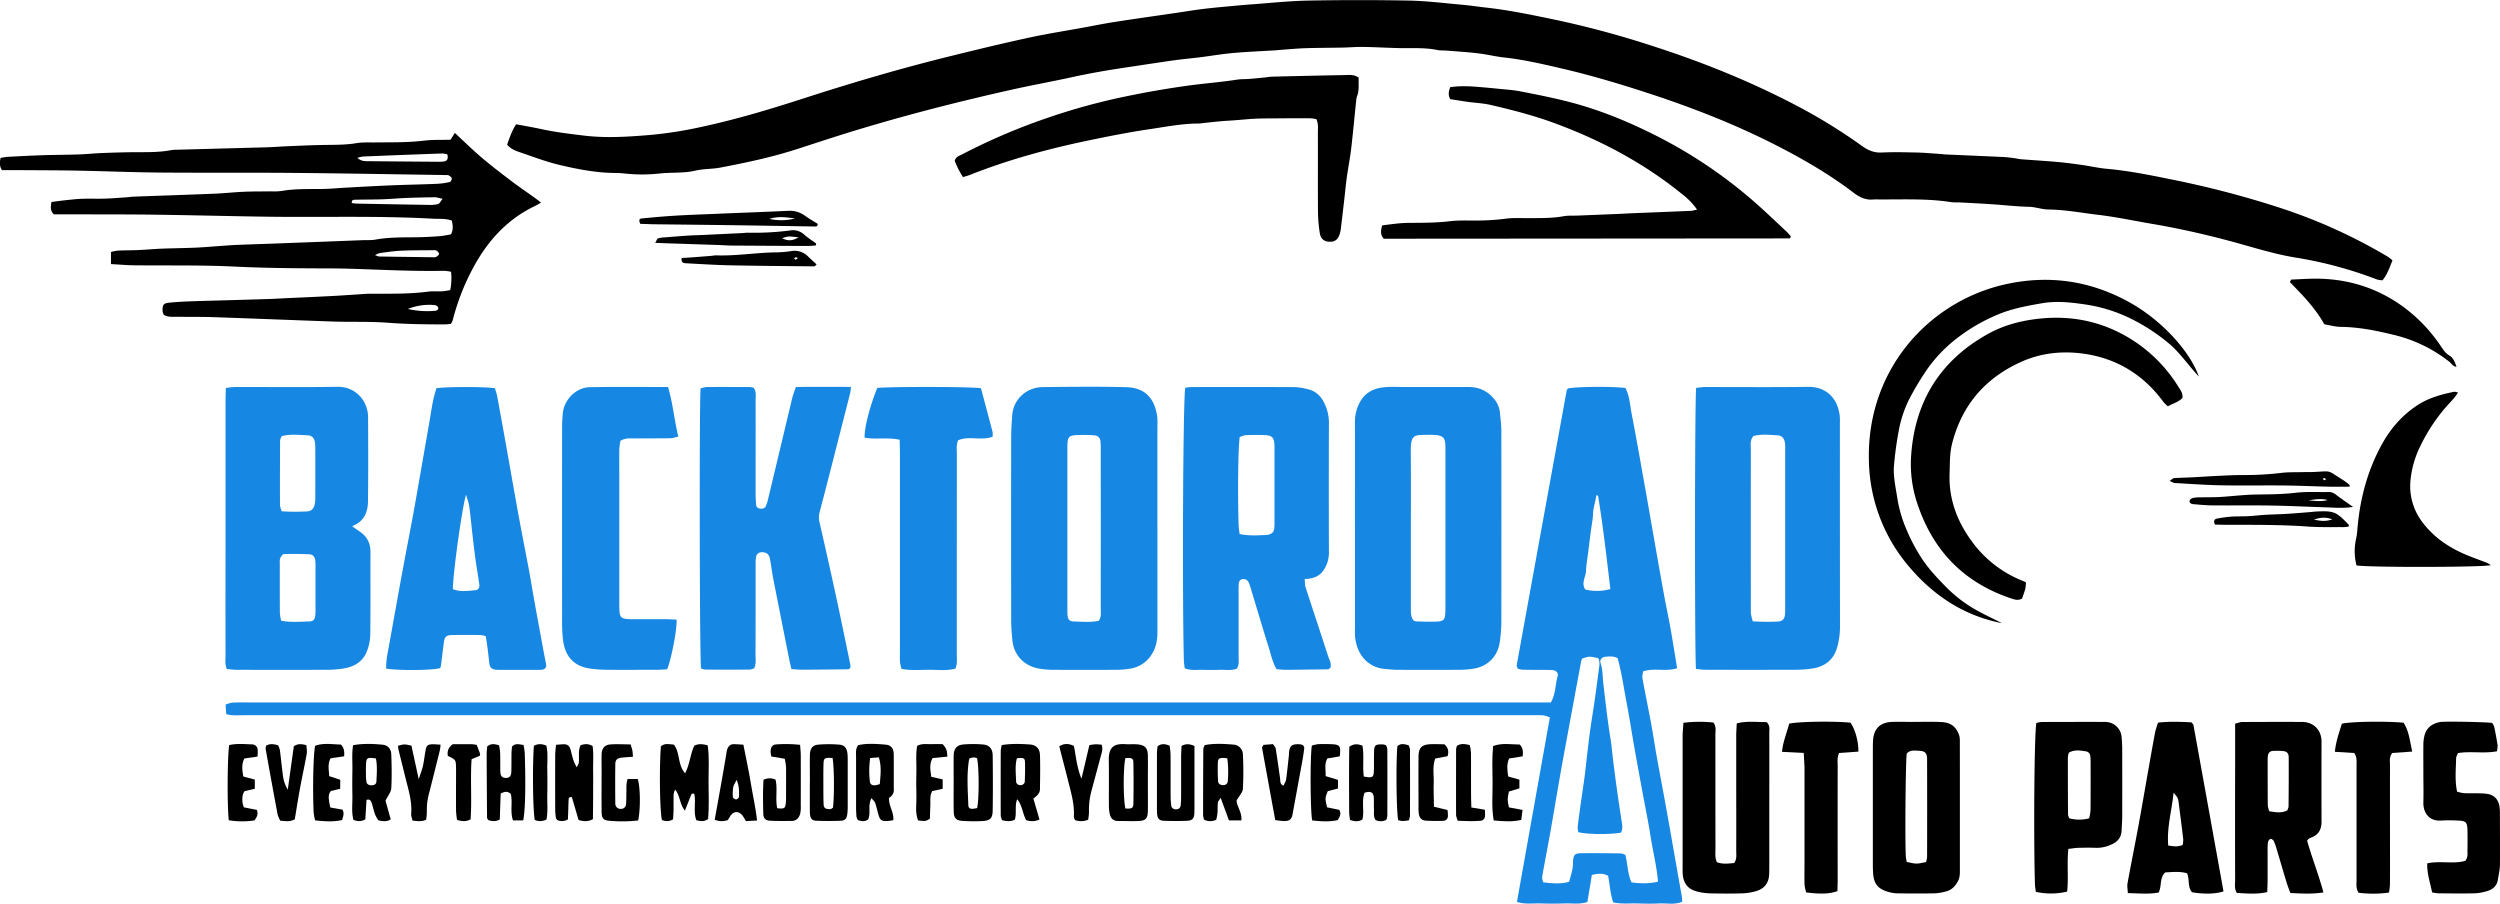 <svg xmlns="http://www.w3.org/2000/svg" viewBox="0 0 1783.61 644.76"><defs><style>.cls-1{fill:#1687e2;}</style></defs><title>logo</title><g id="Layer_2" data-name="Layer 2"><g id="Layer_1-2" data-name="Layer 1"><path d="M1706.9,185.79c-2.16,5.3-3.72,10.06-7.14,14.21a19.25,19.25,0,0,1-4.06-.65,289,289,0,0,0-57.91-15.58c-16.56-2.72-32.39-8-48.51-12.25-17.73-4.68-35.58-8.7-53.66-11.76-12.86-2.17-25.64-4.94-38.57-6.47-11.85-1.41-23.63-3.68-35.65-3.82-4.68-.05-9.18-1.83-14-1.93-8.63-.17-17.24-1.22-25.86-1.79-8.06-.54-16.14-.94-24.21-1.37a49,49,0,0,1-5-.11c-18-2.89-36.2-1.77-54.32-2a5.89,5.89,0,0,0-.84,0c-5.58.69-10.08-1.22-14.58-4.65-16.89-12.89-35.18-23.57-54.06-33.28-29.53-15.19-60.32-27.27-91.87-37.61-20.64-6.77-41.45-13-62.59-17.89-13.5-3.14-27-6.32-40.9-7.82-6.33-.69-12.56-2.29-18.9-3-7.73-.91-15.52-1.37-23.29-2a39.49,39.49,0,0,1-5-.23c-9.11-2-18.34-1.26-27.53-1.47-8.64-.19-17.27-.71-25.91-.84-5-.08-10,.38-15,.48-8.65.17-17.31.13-26,.42-6.12.2-12.22.79-18.33,1.22-1.11.08-2.22.25-3.34.31-10,.62-20,1-30,1.89-7.74.68-15.42,2-23.13,3-5.79.72-11.61,1.24-17.4,2-6.88.92-13.74,2-20.61,3-4.39.65-8.77,1.37-13.17,2-13.75,2-27.42,4.33-41,7.31-14.39,3.17-28.92,5.74-43.31,9-38.51,8.6-76.7,18.44-114.43,30-13,4-26,8.34-39,12.51-17.75,5.69-36,9.54-54.24,13-5.71,1.06-11.71.76-17.33,2.1-8.55,2-17.22,1.13-25.78,2.07a113.45,113.45,0,0,1-24.23.06c-2.22-.23-4.45-.43-6.68-.44-13.72,0-27.12-2.6-40.35-5.73-9.43-2.24-18.57-5.73-27.77-8.87-3.38-1.15-6.87-2.35-9.65-5.59,1.72-4.77,3.29-9.74,6.45-14.56,6.08,1.15,12.09,2.18,18.05,3.46,10.06,2.18,20.24,3.4,30.47,4.63,15.66,1.89,31.23.84,46.76-.43a290.22,290.22,0,0,0,37.88-6c25.32-5.48,50-13,74.66-21,33.12-10.66,66.5-20.47,100.27-28.84,18.86-4.68,37.76-9.25,56.74-13.4,13.27-2.89,26.71-5,40.08-7.43,7.38-1.35,14.73-2.86,22.14-4,14.28-2.22,28.59-4.22,42.89-6.32,6.87-1,13.73-2.16,20.63-3,7.74-.93,15.51-1.58,23.27-2.32q5.42-.51,10.84-.9c13.62-1,27.24-2.46,40.87-2.71q35.58-.67,71.16,0c12.79.26,25.56,1.84,38.33,3,5.82.51,11.61,1.41,17.42,2.06,16.6,1.85,32.88,5.31,49.22,8.71a676.38,676.38,0,0,1,70.74,19.19c36.11,11.69,71.13,26,104.66,43.89a390.38,390.38,0,0,1,43.27,27c4.21,3,8.45,4.84,13.86,4.57,8.35-.4,16.74-.18,25.11,0,5.57.13,11.13.68,16.69,1,1.11.08,2.21.3,3.32.35,13.93.62,27.85,1.2,41.77,1.85,2.5.12,5,.46,7.47.77,1.66.21,3.29.68,5,.81,8.87.69,17.75,1.21,26.61,2,5.82.52,11.61,1.33,17.38,2.15s11.51,2.17,17.31,2.68c15.54,1.38,30.83,4.47,46,7.57a686.81,686.81,0,0,1,78.26,20.5,382,382,0,0,1,76.6,34.89A26.46,26.46,0,0,1,1706.9,185.79Z"/><path class="cls-1" d="M1106.45,501.16c3.62-6.38,3.08-12.78,4.83-18.6.73-2.41-1.07-4.31-3.65-4.48-2.78-.19-5.57-.13-8.36-.16-4.47-.05-8.93,0-13.39-.15a13.15,13.15,0,0,1-3-.71,7.26,7.26,0,0,1-.49-1.05,4.13,4.13,0,0,1-.28-1.62q17.79-98,35.66-195.89c.09-.49.61-.91.93-1.36,6.07-1.31,31.24-1.55,40.88-.35,3.1,5.63,3.28,12.16,4.49,18.35,3.57,18.3,6.72,36.68,10,55,2.63,14.76,5.17,29.54,7.78,44.3,1.83,10.38,3.65,20.76,5.56,31.13,1.41,7.64,3.06,15.23,4.42,22.87,1.65,9.27,3.1,18.57,4.71,28.28-8.08,2.69-16.37-.43-24.3,2.28-.18,1.73-.73,3.41-.45,4.93,2,10.92,4.25,21.8,6.27,32.71,1.37,7.38,2.43,14.81,3.75,22.19,2.06,11.47,4.24,22.91,6.33,34.37,1.25,6.82,2.44,13.66,3.65,20.49q4.05,23,8.09,46c.19,1.08.18,2.19.29,3.59-5.41,2.44-11,1-16.44,1.27s-10.61.14-15.91,0c-5.54-.11-11.13.52-16.88-.75-2.14-6.11-2.39-12.54-3.63-18.9-3.71-2.17-7.42-1.58-11.62-.69-1,6.38-2.08,12.61-3.19,19.34-5.47,1.8-11,.81-16.5,1s-11.17.17-16.75,0-11.11.79-17-1.08l23.49-131.62a22.34,22.34,0,0,0-4.66-1.47c-2.77-.24-5.57-.12-8.36-.12q-459.24,0-918.46,0c-4.12,0-8.32.51-12.85-.75-.16-2.3-.3-4.42-.46-6.87,1.84-.53,3.36-1.27,4.92-1.35,3.9-.21,7.81-.14,11.72-.14h928.84ZM1126,593.68a19,19,0,0,1-.38-4c.68-5.8,1.48-11.58,2.29-17.36.88-6.32,1.89-12.63,2.71-19s1.45-12.7,2.2-19c.56-4.69,1.12-9.38,1.79-14.06.94-6.58,2-13.14,3-19.72,1.05-7.43,2-14.88,3-22.31.42-3,1.09-6-.4-8.7-6.44-1.37-6.44-1.37-11.55.4a22.7,22.7,0,0,0-.67,2.28q-3.45,18.46-6.85,36.94c-2.47,13.4-5,26.78-7.38,40.19-2.57,14.49-5,29-7.52,43.5-1.94,10.92-4.09,21.8-6,32.73-.21,1.19.45,2.54.73,3.93,6.47.76,12.49,1.31,18.5-.38.86-3.19,1.78-6.11,2.39-9.09a49.08,49.08,0,0,0,.43-5.83c.37-4.28,1.28-5.41,5.67-5.47,9.48-.13,19,0,28.45.12a11.42,11.42,0,0,1,3.18,1.06c1.76,6.53,1.48,13.37,4.43,19.66,6.19.73,12.16,1.09,18.88-.58-.93-11.06-3.65-21.51-5.28-32.11s-3.88-21.28-5.83-31.91-3.94-21.29-5.82-32-3.52-21.37-5.55-32-3.49-21.32-6.34-31.41c-3.11-1.62-5.92-1.24-8.67-1-2.59.19-4.3,2.13-3.48,4.57,1.55,4.59,1.36,9.31,1.9,14,1.54,13.25,3,26.51,5.15,39.67.85,5.24,1.23,10.48,1.89,15.71q1.44,11.58,3.06,23.14c1,6.87,2,13.72,3.07,20.58.41,2.73.94,5.47-.68,7.85C1147.61,595.5,1132.09,595.3,1126,593.68Zm22.89-173.43c-2.69-22.73-5.15-44.69-8.76-66.5,0-.11-.38-.17-1.23-.52-.51,4.48-2.16,8.5-2.33,13s-1.16,9.29-1.76,13.95c-.57,4.4-1.09,8.81-1.64,13.21-.57,4.68-1.46,9.35-1.64,14-.17,4.29-3.58,8.43-.55,13.18A35,35,0,0,0,1148.89,420.25Z"/><path d="M79.17,188.41v-8.64a35,35,0,0,1,5.07-1c4.74-.21,9.48-.15,14.22-.36,5.57-.24,11.12-.74,16.69-1,8.08-.31,16.17-.38,24.25-.72,5.56-.23,11.12-.75,16.67-1.13,4.17-.28,8.34-.65,12.51-.82,10-.41,20.08-.71,30.11-1.09q29.69-1.11,59.37-2.28c3.34-.13,6.76.12,10-.47,9.69-1.74,19.45-1.5,29.21-1.63,5.57-.08,11.15-.39,16.71-.8a77.87,77.87,0,0,0,7.83-1.31c1.71-3.51,1.26-6.45.54-9.75-4.37-1.66-8.86-1.13-13.22-1.37-39.59-2.21-79.23-.88-118.84-1.44-27.06-.38-54.11-1.1-81.18-1.45-20.64-.26-41.3-.17-61.95-.24H38.43c-2.85-2.73-2.23-5.48-1.71-8.82,3.67-.45,7.45-1,11.24-1.38,3.6-.38,7.21-.8,10.83-.9,5.3-.16,10.6.06,15.9-.1,5-.15,10-.57,15-.9,2-.13,3.89-.45,5.84-.52,19.23-.71,38.46-1.33,57.69-2.12,7-.28,13.9-1.06,20.86-1.36,6.41-.28,12.84-.19,19.25-.29a45.87,45.87,0,0,0,7.52-.25c10-1.79,20-1.27,30.06-1.47,5-.1,10-.59,15-.87q9.6-.56,19.21-1.05c6.12-.3,12.25-.6,18.39-.82,9.48-.33,19-.52,28.44-.93a51,51,0,0,0,9-1.29c.66-.15,1.48-1.81,1.35-2.63s-1.32-1.51-2.17-2.09a3.29,3.29,0,0,0-1.63-.22c-1.12,0-2.23,0-3.35-.06-35.43-.51-70.86-1.18-106.3-1.48-31.53-.27-63.07,0-94.6-.25-19.8-.17-39.6-1-59.39-1.38-14.79-.27-29.58-.25-44.37-.36-3,0-6.07,0-9.12,0-1.9-3-1.6-5.68-.95-8.74,1.6-.25,3.2-.63,4.81-.72,8.36-.44,16.71-.9,25.07-1.17,8.65-.28,17.3-.27,25.94-.56,5.57-.19,11.12-.79,16.69-1q10.44-.43,20.9-.58c9.49-.11,19,.31,28.38-1.5a20.61,20.61,0,0,1,3.34-.26q32.63-.88,65.24-1.76c4.46-.13,8.91-.53,13.37-.71,8.36-.35,16.72-.75,25.09-.92s16.71.08,25-1.31c4.36-.73,8.9-.47,13.36-.52,11.71-.12,23.42.13,35.1-1.29,6.06-.74,12.24-.45,18.71-.63l3.07-4.85c6.48,6,12.61,12,19.13,17.56,6.79,5.78,13.89,11.18,21,16.6,6.78,5.2,14,9.78,21.41,15.54-2,1.12-3.14,1.83-4.34,2.41-20.22,9.66-34.27,25.45-44.56,44.93A162.77,162.77,0,0,0,323,228.46a15,15,0,0,1-1.31,2.63c-1.44.12-3.05.35-4.65.35-13.39,0-26.75-.15-40.13-1.17-13.06-1-26.22-.43-39.33-.87-28.44-1-56.87-2.15-85.3-3.13-8.65-.29-17.3-.14-25.95-.27-3-.05-6.16.48-9.46-1.34A9.26,9.26,0,0,1,116,222c-.16-4.6.61-5.65,4.84-6.07,4.72-.47,9.46-.75,14.2-.92,9.47-.35,19-.56,28.44-.84q14.64-.42,29.28-.88c3.06-.09,6.12-.31,9.19-.46,11.42-.53,22.84-1,34.26-1.61,6.4-.32,12.8-.78,19.19-1.18,2.51-.16,5-.44,7.51-.46,14.22-.11,28.46.35,42.63-1.53,3.3-.44,6.7-.05,10-.22a53.06,53.06,0,0,0,5.67-.87,42.21,42.21,0,0,0,.59-13.08,35.2,35.2,0,0,0-5.07-.68c-23.17.47-46.3-.9-69.45-1.54-6.41-.18-12.84-.15-19.25-.18-20.37-.08-40.71-.3-61.07-1.3-24-1.17-48-.62-72-.91C90.06,189.19,85.08,188.73,79.17,188.41ZM315.8,141.83c-2.95-.6-4.27-1.11-5.58-1.09-6.67.08-13.34.21-20,.48-6.11.25-12.21.81-18.32,1s-12.23.13-18.35.27c-1.22,0-2.83,0-2.56,2.4,1.33.13,2.68.36,4,.38q25.46.5,50.9.91a24.23,24.23,0,0,0,6.6-.55C313.52,145.39,314.17,143.82,315.8,141.83Zm3.37-31.67a17.63,17.63,0,0,0-3.55-.66q-28.38,1-56.74,2.18a24.67,24.67,0,0,0-3.92.94c2.88,2.63,5.67,2.35,8.31,2.38q24.24.24,48.47.4a32,32,0,0,0,5-.21C319.15,114.82,319.88,113.21,319.17,110.16ZM267.55,182a15.19,15.19,0,0,0,2.88,1q19.56.3,39.12.54a3,3,0,0,0,1.62-.23c.82-.6,2-1.37,2.07-2.14s-1-1.81-1.78-2.36a4.57,4.57,0,0,0-2.43-.31c-7.77.09-15.55,0-23.31.39-5,.23-9.93,1-14.89,1.69C270.1,180.71,269.42,181.21,267.55,182ZM291,220.44a63.05,63.05,0,0,0,19,1.34c1.37-.08,3-.57,2.66-2.31a3.21,3.21,0,0,0-2.36-1.79A40.47,40.47,0,0,0,291,220.44Z"/><path class="cls-1" d="M251.24,375.47c2.44,1.69,3.74,2.62,5.07,3.51,5.26,3.48,8,8.23,8,14.68-.07,19.8.1,39.61-.13,59.41a34.51,34.51,0,0,1-2.33,11.35c-2.78,7.53-9,11.18-16.52,12.49a76.79,76.79,0,0,1-12.5.95q-31.8.13-63.6,0c-2.44,0-4.89-.35-7.33-.54-1.58-3.34-1-6.44-1-9.43q-.08-36.82,0-73.65,0-53.55,0-107.12c0-3.29.15-6.59.24-10.28a55.86,55.86,0,0,1,6.11-.73c24.55-.05,49.1.22,73.65-.14,12.83-.19,21.63,10.09,21.7,21.56.12,20.08.19,40.17-.06,60.25-.08,6.56-2.09,12.64-8.4,16.24C253.39,374.44,252.65,374.77,251.24,375.47ZM201,311.14c-.44,1.14-1.16,2.15-1.17,3.18q-.15,23-.08,46c0,1.31.67,2.62,1.18,4.45a150,150,0,0,0,18.36.07c2.86-.14,4.55-2.12,5.18-4.73a24.36,24.36,0,0,0,.46-5.8q.06-16.73,0-33.45a39.75,39.75,0,0,0-.18-5c-.4-3.22-2.15-5.21-5.43-5.32C213.25,310.3,207.12,309.59,201,311.14Zm-.37,131.73c6.93,1.26,13.57.65,20.18.5,2.68-.06,3.82-1.46,4.13-4.28a38.47,38.47,0,0,0,.15-4.16q0-15.4,0-30.81c0-1.39,0-2.78-.14-4.16-.23-2.52-1.66-4.37-4.13-4.49-6.07-.3-12.16-.35-18.23-.17-.92,0-2,1.65-2.62,2.77a7.48,7.48,0,0,0-.36,3.27c0,11.94,0,23.87.05,35.81A35.77,35.77,0,0,0,200.61,442.87Z"/><path class="cls-1" d="M1210,477.25c-1-9.17-.92-193.34.12-200.49a61.74,61.74,0,0,1,6.25-.64c24.55,0,49.1.2,73.64-.12,11.92-.15,21,7.08,22.56,20.87a44.15,44.15,0,0,1,.08,5q0,72.8.08,145.61a53.87,53.87,0,0,1-1.92,14c-2.37,9-8.64,14.08-17.76,15.46a81.45,81.45,0,0,1-11.67.9q-32.22.12-64.44,0C1214.74,477.87,1212.57,477.5,1210,477.25ZM1250.9,311.1c-2.57,3.17-1.77,6.66-1.77,9.91q-.09,56.08,0,112.16a40,40,0,0,0,.09,5,45.4,45.4,0,0,0,1.29,5.1,163.9,163.9,0,0,0,17.7.18c3.44-.11,5-1.72,5.28-5.24.2-2.22.14-4.46.14-6.7q0-54.4,0-108.81c0-2,.07-3.91-.07-5.85-.28-3.73-2-6.11-5.43-6.29C1262.31,310.27,1256.45,309.53,1250.9,311.1Z"/><path class="cls-1" d="M930.83,413.09c.22,2.48.06,4.17.54,5.65,5.32,16.39,10.79,32.73,16.08,49.13.89,2.79,2.68,5.56,1.74,8.53-.75.53-1.19,1.09-1.64,1.1q-15,.25-30.08.38c-2.19,0-4.39-.29-6.7-.46-3-5-4-10.54-5.67-15.76-4.29-13.53-8.27-27.15-12.39-40.73a41.65,41.65,0,0,0-1.9-5.51,3.85,3.85,0,0,0-4.1-2.26c-2.09.19-2.81,1.63-2.92,3.42-.13,2.23-.12,4.46-.12,6.69,0,15.06,0,30.11,0,45.17,0,2.72.64,5.57-1.24,8.56-3.68,1.61-7.9.74-12,.88s-8.37.13-12.55,0-8.31.69-12.67-1.1c-.21-2-.56-3.86-.6-5.74-1.21-52.31-.56-185.79,1-194.42a40.11,40.11,0,0,1,4.59-.49c24.54,0,49.07-.07,73.61.05a43.3,43.3,0,0,1,9,1.43c5.9,1.3,9.86,5.13,12.22,10.46a31.07,31.07,0,0,1,3.08,12.86q-.17,46.85,0,93.68A22.17,22.17,0,0,1,945,405.7C942.18,410.77,937.48,412.92,930.83,413.09ZM884.39,381c7.16,1.46,13.52.93,19.87.62a4,4,0,0,0,.81-.2c2.63-.71,3.79-1.95,4.06-4.6a49.23,49.23,0,0,0,.16-5q0-25.46,0-50.93c0-1.39,0-2.78-.07-4.17-.31-4.34-1.74-6-6.16-6.25-4.71-.26-9.46-.18-14.18,0-1.55.06-3.06.88-4.4,1.3-1.13,7.36-1.52,38.19-.81,62.95C883.74,376.6,884.1,378.49,884.39,381Z"/><path class="cls-1" d="M966.67,375.58c0-24.82.05-49.64,0-74.46a29.18,29.18,0,0,1,3.24-13.62c4-7.85,10.86-10.79,19.08-11.35,3.89-.26,7.81-.06,11.71-.06,15.62,0,31.23,0,46.85,0,7.08,0,13,2.4,17.74,7.77a18,18,0,0,1,4.83,10.43c.39,4.43,1,8.88,1,13.32q.1,68.61,0,137.21a109.19,109.19,0,0,1-1,12.49c-1.22,10.48-8.2,17.95-18.59,19.72a66.42,66.42,0,0,1-10.82.84q-21.75.13-43.51,0c-3,0-6.11-.37-9.16-.6-9.92-.76-19.71-7.95-21.28-23a57.25,57.25,0,0,1-.06-5.86V375.58Zm41.85,67.13a5.42,5.42,0,0,0,1.58.6c3.34.13,6.68.24,10,.24,11,0,11.14-.1,11.14-11.21q0-54.75,0-109.49c0-10.81.33-12.83-12.74-12.61-9,.15-12.11-.8-12,11.74.21,21.17.06,42.34.06,63.52q0,23.82,0,47.64C1006.63,436.45,1006.26,439.86,1008.52,442.71Z"/><path class="cls-1" d="M825.76,376.31q0,37.23,0,74.44c0,6-.95,11.57-4.43,16.65a21.92,21.92,0,0,1-15,9.65,62.89,62.89,0,0,1-10,.82q-22.59.12-45.17,0a66.93,66.93,0,0,1-9.15-.75c-9.09-1.3-18.52-7.68-19.75-20.57-.45-4.71-.83-9.44-.84-14.17q-.11-65.24,0-130.47c0-5.29.38-10.58.76-15.85.77-10.57,9.51-19.77,21.94-19.9,19.79-.2,39.6-.45,59.38.07,14.45.37,20.65,9.21,22.16,21.47a55.24,55.24,0,0,1,.08,6.69q0,36,0,71.92Zm-41.91,66.62c2.16-3,1.47-6.15,1.47-9.15q.07-56.5,0-113a51.82,51.82,0,0,0-.2-5.85,4.49,4.49,0,0,0-4.3-4.35,91,91,0,0,0-9.2-.24c-9.57.07-10.11.54-10.11,9.83q0,56.93,0,113.85c0,1.67,0,3.36.13,5,.28,2.89,1.39,4.27,4.08,4.34C771.82,443.53,777.94,444.15,783.85,442.93Z"/><path class="cls-1" d="M538.06,476.8a12.14,12.14,0,0,1-3.12.92q-15.9.11-31.8,0a11.08,11.08,0,0,1-3-.86c-1-6.42-1.31-188.87-.3-199.75a20.85,20.85,0,0,1,4.48-1c10-.08,20.08,0,30.13,0a22.75,22.75,0,0,1,3.15.46c2.19,2.89,1.48,6.06,1.49,9,.07,22.32,0,44.63,0,66.95,0,2.51.14,5,.35,7.51a2.91,2.91,0,0,0,2.64,2.78c1.71.25,3.46.08,4.29-1.73a24.89,24.89,0,0,0,1.55-4.7q8.63-36.06,17.22-72.12c.64-2.65,1.69-5.2,2.67-8.16,13.19-.17,26-.11,39.3-.05a42.07,42.07,0,0,1-.57,4.43q-6.66,26.24-13.38,52.47c-2.76,10.76-5.49,21.52-8.36,32.25a14.44,14.44,0,0,0-.15,7.33q6.36,27.6,12.32,55.28c3.34,15.45,6.5,30.94,9.7,46.43a10.61,10.61,0,0,1,0,2.25c-.61.42-1,1-1.5,1q-16.74.23-33.46.31c-2.2,0-4.4-.29-7.07-.47-.52-2.29-1.06-4.39-1.49-6.52q-5.78-29-11.5-58c-.9-4.62-1.44-9.31-2.3-13.94-.58-3.15-2.21-4.62-4.89-4.86-3-.27-4.9,1.1-5.19,4.06-.22,2.21-.16,4.45-.17,6.68,0,20.93,0,41.85-.08,62.77C539.09,470.6,539.53,473.7,538.06,476.8Z"/><path class="cls-1" d="M346.62,454a13.81,13.81,0,0,0-3.32-.92c-7-.1-13.94-.17-20.91,0-4.1.07-5.21,1.3-5.77,5.6-.71,5.51-1.36,11-2.07,16.52a5.9,5.9,0,0,1-.65,1.52c-6,1.58-30.29,1.79-38.42.25a58.46,58.46,0,0,1,1.29-12.17c3.3-18,6.47-36.09,9.79-54.12,2.65-14.45,5.48-28.87,8.15-43.31,1.91-10.36,3.67-20.75,5.5-31.13q3-17.19,6-34.4c.91-5.19,1.66-10.42,2.68-15.59.64-3.22,1.66-6.36,2.44-9.29,7.83-1.12,34.56-1.09,41.69,0a44.2,44.2,0,0,1,1.64,5.32q4.2,22.9,8.25,45.83c2.54,14.23,5,28.47,7.63,42.68,2.21,12,4.62,24,6.86,36,1.32,7.11,2.43,14.25,3.72,21.36,2.16,12,4.39,24,6.6,36,.6,3.26,1.28,6.51,1.88,9.78.41,2.22-.75,3.62-3.17,3.88a15.68,15.68,0,0,1-1.67.08l-29.28,0a15.65,15.65,0,0,1-1.67-.07c-3.09-.34-4.35-1.6-4.73-4.78s-.72-6.62-1.15-9.92C347.57,460.11,347.08,457.13,346.62,454ZM332.53,353c-2.68,7.66-9.43,56.36-9.43,67.3,5.26,2.18,10.78,1.24,16.22.77,2-.17,3-2,2.61-4.48-.85-5.74-1.85-11.47-2.65-17.22-.84-6-1.53-12.1-2.23-18.16-.76-6.59-1.33-13.2-2.24-19.77C334.45,358.76,333.42,356.18,332.53,353Z"/><path class="cls-1" d="M476.61,276.11c3.53,11.94,4.45,23.58,7.34,35.41-2.29.47-4.07,1.13-5.86,1.15-8.65.13-17.29.06-25.94.13-3,0-6.15-.37-9.51,1.69a47.65,47.65,0,0,0-.8,6.06c-.11,7.8,0,15.61,0,23.42q0,43.5,0,87c0,10.45.36,10.76,10.85,10.8,7.53,0,15.06,0,22.59,0,2.48,0,5,.18,7.4.28.5,6.14-3.47,27.28-6.68,35.46-2.49.11-5.23.35-8,.35-11.44,0-22.87.09-34.3,0a98.68,98.68,0,0,1-12.51-.83c-12.13-1.67-17.88-9.06-19.42-19.73a106.13,106.13,0,0,1-.74-15q-.08-68.17,0-136.37a101.17,101.17,0,0,1,.57-11.68c1.11-9.4,9.65-17.85,19.07-18C439,275.88,457.39,276.11,476.61,276.11Z"/><path class="cls-1" d="M641.86,313.74c-9-1.94-17.21,0-25-1.48-.39-6.43,3.76-22.56,9-35.46,7.6-1,66.89-1,74,.19,2.73,10.23,5.55,20.71,8.29,31.21a14.63,14.63,0,0,1,0,3.39c-8.14,3-16.85-.82-24.61,2.54-1.44,3.49-.87,6.88-.87,10.18q-.06,71.18-.05,142.34c0,3.29.55,6.67-1,10.35-6.16,1.7-12.58.82-18.88.85s-12.8.65-19.54-.64a30.44,30.44,0,0,1-1.09-4.68c-.18-2.5-.07-5-.07-7.53q0-70.33,0-140.67C642.06,321,641.94,317.71,641.86,313.74Z"/><path d="M969.34,55.4c-.22,4.55.54,9-1.18,13.3a12.37,12.37,0,0,0-.62,3.27c-1.18,11.34-2.21,22.68-3.54,34-.81,6.88-2.18,13.69-3.12,20.56-.79,5.79-1.3,11.61-2,17.41q-1.14,10-2.34,19.9a18.47,18.47,0,0,1-.8,3.24c-1.24,3.93-3.5,5.57-7.35,5.39-3.68-.16-6.16-2.06-6.79-6.14a103.12,103.12,0,0,1-1.29-15c-.15-19,0-38-.08-56.92,0-3,.47-6.1-1.08-9.41a34.51,34.51,0,0,0-4.75-.63c-8.37,0-16.73,0-25.1.11-4.74,0-9.49,0-14.22.24s-9.43.74-14.14,1.09c-3.34.25-6.68.39-10,.69-4.15.37-8.28.85-12.42,1.28a31.15,31.15,0,0,1-3.32.35c-11.75,0-23.25,2.3-34.79,4-14.56,2.13-29,5-43.46,8-28.88,6-57.3,13.71-84.78,24.58-1.53.6-3.13,1-5.17,1.66-1.15-2-2.3-3.81-3.26-5.72s-1.81-4-2.58-5.82c.64-3,3-3.53,4.92-4.53A440.53,440.53,0,0,1,746,84.55,451.13,451.13,0,0,1,802.14,69c14.91-3.11,29.93-5.78,45.08-7.86,11.84-1.63,23.76-2.52,35.57-4.35,2.74-.42,5.57-.25,8.34-.47,3.61-.28,7.2-.67,10.8-1,1.93-.19,3.87-.58,5.81-.63,17.28-.42,34.57-.83,51.85-1.13C962.6,53.5,965.76,52.92,969.34,55.4Z"/><path d="M1210.75,149.49A51.79,51.79,0,0,0,1200,138.41c-27.33-22.15-57.94-38.36-90.86-50.53-14.9-5.5-30.2-9.43-45.6-13-5.38-1.25-11-1.47-16.47-2.23-4.12-.58-8.22-1.27-12.41-1.92-1.58-2.87-1.17-5.46,0-8.53,7.38-1.13,14.82-.64,22.26,0,3.6.3,7.2.63,10.79,1,5.53.59,11.13.87,16.58,1.91,11.43,2.2,22.86,4.47,34.14,7.33,21.66,5.49,42.24,13.86,62.2,23.9a337.66,337.66,0,0,1,72.49,49c7.29,6.46,14.33,13.22,21.45,19.88,1.17,1.09,2.16,2.36,3.07,3.37-.29.75-.32,1.07-.5,1.24a1.21,1.21,0,0,1-.78.27q-140.57.12-281.14.21h-8c-2.77-3.18-1.94-6.05-1.17-9.49,6.57-.85,12.86-1.79,19.26-1.82,9.76-.05,19.5,0,29.23-1.19,5.79-.69,11.7-.44,17.56-.49a160.6,160.6,0,0,0,21.67-1.24c5.76-.82,11.69-.39,17.54-.44,8.09-.07,16.16.09,24.19-1.37,3.26-.59,6.67-.33,10-.46l29.24-1.19c3.07-.13,6.13-.34,9.19-.46,14.2-.58,28.4-1.13,42.6-1.73A29.92,29.92,0,0,0,1210.75,149.49Z"/><path d="M1445.4,415.42a29.62,29.62,0,0,1-.45,4.6c-.64,2.39-1.52,4.71-2.27,7-2.61,1.51-5,.88-7.39.07-32.94-10.85-55.06-32.76-66.54-65.37a88.76,88.76,0,0,1-5.43-33.62c1.87-40.17,20.06-70.67,55.5-90.13,11.24-6.17,23.61-9.34,36.56-10.67,23.6-2.42,45.36,2.37,65.38,14.91a104.92,104.92,0,0,1,33.71,34.23c1.29,2.08,3,4.11,2.57,7.46-2.6,2.88-6.66,3.87-10.4,6a31.44,31.44,0,0,1-3.17-3.15c-14-19.15-32.94-30.88-56.24-34.31-15.25-2.25-30.66-.8-45,5.62-25.71,11.51-42.41,30.71-49.48,58.27-1.85,7.19-1.56,14.31-1.83,21.51-.69,18,5.33,34,15.76,48.26a82.18,82.18,0,0,0,33.42,27.06Z"/><path d="M1428.31,444.61c-26.76-5.25-48.3-19.3-65.7-39.64a119.51,119.51,0,0,1-29.26-76.48c-1.58-65,43.09-113.79,97.91-125.77,31.16-6.8,60.84-2.31,88.7,13.36,22.23,12.51,42.37,34.33,48.8,52.55-8.2-8.78-14.06-17.84-22.54-24.56a136.83,136.83,0,0,0-26.7-17.09,110.24,110.24,0,0,0-31-9.65c-10.48-1.54-20.88-2.82-31.51-1s-21.34,3.78-31.47,8A128,128,0,0,0,1398,239.94a103.62,103.62,0,0,0-22.82,23.12,203.79,203.79,0,0,0-12.51,20.69,82.56,82.56,0,0,0-7.88,22.8,247.38,247.38,0,0,0-3.46,24.74c-.84,8.12,1.08,16.1,2.28,24a93.27,93.27,0,0,0,6.83,23.13A123.47,123.47,0,0,0,1372,399.78c4.78,6.93,10.49,13,16.4,19a98.33,98.33,0,0,0,19,15C1414.09,437.77,1421.31,441,1428.31,444.61Z"/><path d="M1646,599.76c3.49,12.4,8.24,24.24,11.64,36.93-8.2,1.32-15.62.76-23.54.45-1-2.58-2-5.08-2.78-7.66-2.35-7.71-4.58-15.44-6.9-23.16a45.45,45.45,0,0,0-2.2-6.29c-.37-.77-1.82-1.73-2.41-1.53a3.56,3.56,0,0,0-1.76,2.46,37.84,37.84,0,0,0-.24,5.84c0,7,0,13.94,0,20.91,0,2.75-.16,5.5-.26,8.74-7.5,1.71-14.58,1-21.66.6-2-3.1-1.24-6.25-1.25-9.21q-.11-39.32,0-78.62,0-12.54,0-25.09v-7.82c1.92-.48,3.45-1.18,5-1.19q21.33-.14,42.65-.06c8.44,0,14.07,5.9,14,14.28q-.09,28.44,0,56.87c0,5.68-2.24,9.63-7.77,11.47a6.3,6.3,0,0,0-1.43.8A10.18,10.18,0,0,0,1646,599.76Zm-27.08-21c4.58.74,8.89,1.54,12.94-.62a10.24,10.24,0,0,0,.9-2.69c.09-11.69.17-23.37.1-35.06,0-2.88-1.25-4.25-3.9-4.54a47.87,47.87,0,0,0-7.48-.1,3.53,3.53,0,0,0-3.39,3.11,12.29,12.29,0,0,0-.24,2.49c0,11.13,0,22.26.08,33.39A18,18,0,0,0,1619,578.76Z"/><path d="M1398.26,576c0,14.78,0,29.56,0,44.33,0,2.76.09,5.46-1.28,8.13-1.9,3.68-4.45,6.43-8.47,7.48a36.43,36.43,0,0,1-8.17,1.41c-8.92.17-17.85.13-26.77,0a24.87,24.87,0,0,1-6.55-1.09c-7.25-2.12-10.09-5.65-10.65-13.07-.18-2.5-.2-5-.2-7.52q0-40.16,0-80.31c0-2.51,0-5,.18-7.52.62-8.11,5.21-12.49,13.52-12.8,4.46-.17,8.92-.05,13.39,0,7.25,0,14.51-.24,21.74.1,7.57.36,10.73,4,12.64,9.11.74,2,.59,4.39.59,6.6C1398.28,545.9,1398.26,561,1398.26,576Zm-24.1,39a19.54,19.54,0,0,0,.71-3.8q.09-34.69,0-69.39c0-4.62-1.44-6-6-6.19-3-.14-6.19-.66-8.52,2-.8,5.88-1.32,60.86-.65,73.53a29.66,29.66,0,0,0,.67,3.8C1367.33,616.49,1367.33,616.49,1374.16,615Z"/><path d="M1201,515.68a93.75,93.75,0,0,1,21.46-.19c2.2,3,1.35,6.2,1.36,9.17.07,26.8,0,53.59.06,80.38,0,3.28-.5,6.67,1,10.07,4.11,1.59,8.18,1,12.35.61,2.09-2.88,1.45-6,1.47-9,.07-16.47,0-32.93,0-49.4,0-10.89,0-21.77,0-32.66,0-2.74.24-5.49.38-8.56,7.52-1.93,14.66-.84,21.31-.91,2.63,2.51,1.89,5.17,1.9,7.58.06,18.7,0,37.4,0,56.1q0,19.25,0,38.51c0,2.23,0,4.47-.12,6.7-.3,6-3.47,9.95-9.11,11.63a38.74,38.74,0,0,1-9.84,1.64c-7.81.24-15.63.21-23.44,0a41.54,41.54,0,0,1-9.06-1.31c-6.17-1.55-9.42-5.44-10.14-11.76a44.12,44.12,0,0,1-.12-5q0-47.71,0-95.45C1200.59,521.38,1200.84,518.91,1201,515.68Z"/><path d="M1475.65,605.65c-1.1,10.74.24,20.77-.86,30.46a49.74,49.74,0,0,1-22.33.16c-.21-1.7-.59-3.57-.65-5.44-1-34.57-.45-107.12,1-115a19.36,19.36,0,0,1,3.74-.73q22.18-.09,44.37-.06a17.51,17.51,0,0,1,2.51.12,11.58,11.58,0,0,1,10.19,10.49,95.74,95.74,0,0,1,.46,10q.06,23.45,0,46.89c0,3.34-.3,6.68-.43,10-.21,5.07-3,8.22-7.5,10.07a24.51,24.51,0,0,1-10.52,2.28c-4.46-.2-8.93-.1-13.4,0C1480.29,605,1478.39,605.35,1475.65,605.65ZM1476,537a16.16,16.16,0,0,0-.7,3.26q0,20.51.12,41a8.94,8.94,0,0,0,.91,2.56,27,27,0,0,0,14.15,0,34.77,34.77,0,0,0,1-5.68c.1-11.72.07-23.44.06-35.16,0-1.11-.11-2.23-.22-3.34a3.67,3.67,0,0,0-3-3.58C1484.2,535.39,1480,534.7,1476,537Z"/><path d="M1563.45,515.33c.8,1,1.36,1.43,1.45,1.92q10.75,59.36,21.44,118.69c-5.5,1.89-13.62,2.09-22.41.65-3.41-3.77-1.61-9.07-3.6-13.57-5.21-1.46-10.44-.86-15.59-.59-4.17,4-2.31,9.74-4.65,14.34-7.16,1.33-14.29.56-22,.42-.11-2.78-.6-5-.23-7,2.6-14.18,5.47-28.31,8.07-42.48s5-28.48,7.55-42.71c1.36-7.67,2.7-15.34,4.17-23a64.57,64.57,0,0,1,2-6.43C1547.94,514.59,1555.93,515,1563.45,515.33Zm-16.54,87.91c4.1.64,7.06,1,10.31-.39a19.69,19.69,0,0,0,.39-4.07c-1-8.78-2.17-17.55-3.28-26.32-.38-3-.72-3.63-3.63-6.87C1549.53,578.18,1545.81,590.18,1546.91,603.24Z"/><path d="M1753.66,280c-2,3.42-4.53,5.9-6.93,8.52a124.44,124.44,0,0,0-19.94,29.71,69.6,69.6,0,0,0-7.13,25.52,42.22,42.22,0,0,0,8.68,28.92c7.57,10.05,17.51,17.06,28.84,22.15,5.81,2.61,11.88,4.64,17.81,7a10.75,10.75,0,0,1,2,1.46c-8.79,1.5-86.42,1.57-95.74.14a40.52,40.52,0,0,1-.55-17.91,50.5,50.5,0,0,0,1.06-6.57c1.61-21.6,6.86-42.21,17.23-61.3,6.32-11.64,14.78-21.52,26.09-28.79,7.89-5.06,16.68-7.45,25.68-9.32C1751.5,279.38,1752.33,279.77,1753.66,280Z"/><path d="M1781.4,536c-9.21,1.79-18.47-.23-27.83,1.28-.45,1.3-1.25,2.55-1.27,3.82-.15,7.75-1,15.54.68,23.68a28.11,28.11,0,0,0,4.78,1.09c3.62.18,7.26,0,10.88.13a45.31,45.31,0,0,1,5.83.39c5,.77,7.9,3.91,8.75,8.83a35.32,35.32,0,0,1,.34,5.83c0,12,.13,24,0,36-.06,3.57-.92,7.14-1.49,10.69-.7,4.39-3.68,6.83-7.62,8a34.88,34.88,0,0,1-9,1.59c-8.65.21-17.3.09-26,0a31.26,31.26,0,0,1-4.31-.67c-1.29-6.88-3.74-13.36-3.42-20.72,9.27-2,18.64.7,27.13-1.79,2.09-2.65,1.5-5.25,1.54-7.7.09-4.74.11-9.49,0-14.23-.15-5.69-1.14-6.62-7-6.8a101.65,101.65,0,0,0-11.71,0c-8.24.68-12.95-5.27-12.75-12.94.2-7.25,0-14.51,0-21.77,0-6.42-.06-12.83,0-19.25a29.19,29.19,0,0,1,.77-6.6c1.48-5.8,5.64-8.73,11.31-9.75,3.23-.58,32.54,0,37,.66a10.5,10.5,0,0,1,1.46,2.73c.92,4.34,1.75,8.71,2.41,13.09A18.19,18.19,0,0,1,1781.4,536Z"/><path d="M1721,536.2l-14.24,1c-2.38,3-1.62,6.18-1.62,9.16-.07,24.23,0,48.47,0,72.7,0,4.18,0,8.36-.07,12.54a50.15,50.15,0,0,1-.66,5.19,81.62,81.62,0,0,1-21.68.14c-2-3-1.46-6.13-1.47-9.1,0-18.39,0-36.77,0-55.16,0-8.91,0-17.83,0-26.74,0-2.74.47-5.61-1.7-8.7l-13.76-.85c.7-7.26,3-13.73,5-20.06,6.29-1.53,31.5-1.91,44-.7C1718.7,521.51,1719.27,528.64,1721,536.2Z"/><path d="M1286.87,537.17l-15.52-.79c.73-7.42,3.54-13.74,5.13-20.09,6.53-1.53,32.1-1.87,43.76-.71,3.34,4.86,5.82,13.75,5.6,20.66l-13.76,1c-1.51,3.32-1,6.42-1,9.41q-.06,40.11,0,80.23c0,3-.11,6.06-.17,8.9-5.78,2-11.87,2.22-22.27.92a26.49,26.49,0,0,1-1.18-5.2c-.17-5-.05-10-.05-15q0-34.26,0-68.53C1287.34,544.67,1287.07,541.38,1286.87,537.17Z"/><path d="M1634.65,199.47c4.38-.2,8.75-.44,13.13-.59,24.73-.82,47.27,5.62,67.29,20.36a112.47,112.47,0,0,1,26.31,27.7c1.73,2.54,3.28,5.09,6.09,6.69s3.91,4.59,5.11,8.1c-2.65-.36-3.66-2.47-5.16-3.67a102.3,102.3,0,0,0-40.26-19.31c-12.13-2.94-24.36-5.39-37-5.54-3.84,0-7.67-1.15-11.88-1.83-6.36-11.45-15.47-20.8-24.6-30.14Z"/><path d="M495.31,532c3.32-1.63,6.22-1.17,9.59-.25,1.3,9,.53,17.92.61,26.74.08,8.6.41,17.22-.3,25.82-2.76,2.08-5.43,1.63-8.45.86-2.29-6.06-.06-12.6-1.42-18.8-2-.83-2.28.85-2.75,2-1.26,3-2.43,6.12-3.95,10-3.83-4.6-3.23-10.43-6.89-15-1.61,2.51-1.13,4.73-1.19,6.78-.09,2.51,0,5,0,7.53-.05,2.2-.22,4.4-.34,6.78-2.68,1.83-5.3,1.56-7.95.6-1.52-5.73-2-37.07-.78-52.58,2.84-2.55,6.14-1.45,9.31-1.22,4.6,5.91,2.43,14.24,8,20.47C492.17,545.23,492.35,538.39,495.31,532Z"/><path d="M396.68,531.38c2.49-.18,4.12-.39,5.75-.39,2.59,0,4,1.43,4.65,3.9,1.08,3.91,1.67,8,4.41,12.53.76-1.7,1.37-2.51,1.46-3.37.46-4.06-.65-8.29,1.24-12.31,2.86-1.06,5.47-1.3,8.6.53.82,5.54.28,11.35.37,17.11s0,11.68,0,17.52-.09,11.61-.13,17.53c-3.52,1.91-6.64,1.63-10.25.6L408,568.72c-2.05-.24-2.29.8-2.33,1.93-.18,4.67-.32,9.34-.47,13.9a8.25,8.25,0,0,1-7.54.57c-.39-.51-.92-.91-1-1.38a43,43,0,0,1-.55-5.77q-.08-19.59,0-39.2C396.1,536.59,396.43,534.42,396.68,531.38Z"/><path d="M859.1,584.84a12.86,12.86,0,0,1-.76-3.05q0-23.82.16-47.64a8.55,8.55,0,0,1,1.08-2.57c6.79-1.33,13.72-.89,20.58-.33a7.06,7.06,0,0,1,6.56,6.65,235,235,0,0,1,0,25c-.13,2.41-2.5,4.71-4.45,8.13-.11,4,4,8.46,3.39,14.3h-8.86c-1.8-4.89-3.65-10-5.92-16.13-1.12,1.85-2,2.64-2,3.5-.25,2.48-.1,5-.3,7.5a39.29,39.29,0,0,1-.85,4.63A9.86,9.86,0,0,1,859.1,584.84ZM875.61,541c-5.33-.65-6.61-.14-6.74,2.93-.17,4.44-.1,8.91.15,13.35.1,1.85,1.56,2.83,3.49,2.88s3.32-1,3.44-2.85A74.79,74.79,0,0,0,875.61,541Z"/><path d="M714.73,531.56c7.1-1.13,13.5-.84,19.85-.43,4.66.3,7.23,2.92,7.38,7.55.27,8.07.1,16.15,0,24.23,0,3.11-2.22,4.94-4.7,6.81l4.35,14.94a12.06,12.06,0,0,1-9.54.39c-2.47-4.48-2.56-10.07-6.35-14.87-2,5.08-.12,9.93-1.74,14.62-2.82,1.46-5.75,1.14-9,.37a10.86,10.86,0,0,1-1-3q-.1-23.4,0-46.8A23.16,23.16,0,0,1,714.73,531.56ZM725.5,541c-1.45,5.33-.72,10.85-.57,16.33a2.75,2.75,0,0,0,2.55,2.78c1.8.26,3.56-.76,3.64-2.54.2-4.69.3-9.4.13-14.09C731.15,540.83,730,540.42,725.5,541Z"/><path d="M261.49,570.68c-.28,4.48-.56,9.13-.84,13.8-2.87,1.83-5.5,1.53-8.48.48-1.53-5.66-.62-11.51-.75-17.29-.14-6.13-.1-12.27,0-18.4.09-5.77-.47-11.59.47-17.61,7.33-1.32,14.26-1,21.12-.35,3.73.36,6,3,6.15,6.88.29,8.07.44,16.17,0,24.22-.17,2.74-2.42,5.35-4.13,8.86,1.07,3.82,2.41,8.58,3.73,13.28-3,1.91-5.68,1.36-8.64.78-3.17-3.66-3.54-8.53-5.1-12.9C264.44,570.94,263.64,570,261.49,570.68Zm6.71-29.55c-6.14-.92-6.84-.51-7.06,4-.13,2.5-.09,5-.05,7.52a34.57,34.57,0,0,0,.32,5c.32,2,1.83,2.6,3.67,2.62,2,0,3.38-.86,3.47-2.75C268.83,552,269.26,546.44,268.2,541.13Z"/><path d="M818.93,558.82c0,6.67.12,13.33,0,20-.12,5.05-1.54,6.67-6.34,6.9-5,.24-10,0-15,0-3.25,0-5.17-1.84-5.82-4.9a28.63,28.63,0,0,1-.64-5.76c-.06-10.82.11-21.66-.07-32.48-.17-9.61,3.61-12.17,11.92-11.65,3,.19,6.14-.16,9.15.2,4.84.58,6.7,2.76,6.8,7.74.12,6.67,0,13.33,0,20Zm-16-18c-1.62,6.48-1.61,29.54,0,36,4.55.28,5.61-.18,5.68-3.56q.26-14.52,0-29C808.59,541,807.44,540.48,803,540.87Z"/><path d="M680.39,558.23c0-6.4-.09-12.8,0-19.2.09-4.79,2.2-7.47,6.77-7.88a82.67,82.67,0,0,1,14.16,0c4.52.37,6.85,3.06,6.91,7.86.16,13.08.2,26.15,0,39.22-.09,5.71-1.9,7.33-7.69,7.57a126.35,126.35,0,0,1-14.17-.16c-4.25-.32-5.85-2.14-5.94-6.52-.16-7-.05-13.91-.05-20.86ZM691.89,541a4.68,4.68,0,0,0-.54,1c-1.75,10.73-.89,21.51-.51,32.27.1,2.88,1.66,3.28,6.31,2.24,1.43-6.92,1.41-28.77-.07-35.51a7.21,7.21,0,0,0-2.26-.64A14.83,14.83,0,0,0,691.89,541Z"/><path d="M577.81,558c0-6.41-.09-12.81,0-19.22.08-4.71,1.79-7.17,6-7.52a90.4,90.4,0,0,1,15,0c3.86.32,5.48,2.64,5.85,6.87.15,1.66.14,3.33.14,5q0,15.88,0,31.75a47.13,47.13,0,0,1-.29,5.83c-.42,3.32-1.49,4.71-4.66,4.84-5.82.24-11.68.23-17.5,0-3.19-.15-4.22-1.61-4.48-4.94-.14-1.67-.09-3.34-.1-5,0-5.85,0-11.7,0-17.55ZM594,540.78c-5.58-.35-6.34,0-6.46,4-.18,5.83-.12,11.66-.11,17.49,0,3.89,0,7.78.18,11.66.13,2.57,1.3,3.34,4.64,3.35.7,0,1.4-.66,2-1C595.3,568.24,595.2,548,594,540.78Z"/><path d="M357.2,566.16c-.21,6.34-.42,12.39-.63,18.51a9.22,9.22,0,0,1-8.27.31c-.33-.61-.81-1.09-.82-1.58q-.19-22.57-.28-45.15c0-1.92.24-3.84.36-5.6,2.63-2.43,5.29-1.86,8.48-.94a43.06,43.06,0,0,1,.8,5.45c.14,4.45,0,8.92.12,13.38.1,3.14,1.24,4.34,3.77,4.46s3.95-1.14,4.06-4.13c.16-4.45.06-8.92.14-13.37,0-1.66.25-3.32.37-4.85,2.51-2.65,5.19-1.52,8.21-1.16a50.92,50.92,0,0,1,.87,5.87c.76,23.61.36,41.21-1.12,47.94H366c-2.23-6.3-.08-12.89-1.59-18.83C362.22,564.34,360.17,564.65,357.2,566.16Z"/><path d="M612.2,531.65c6.29-1.47,13-.94,19.56-.4,4,.32,5.8,2.76,5.86,6.78.12,8.37,0,16.75.07,25.12a6.23,6.23,0,0,1-3.37,6c-.51,5.75,3.6,10.25,3,16a36,36,0,0,1-5,.63c-3.4,0-4.38-.76-5.42-4-.91-2.92-1.48-5.94-2.47-8.83-.38-1.12-1.48-2-2.68-3.54-2.86,5.3-.24,10.69-2.41,15.24-2.34,1.68-4.71,1.35-7.25.41a7.58,7.58,0,0,1-1-2.18c-.22-2.21-.32-4.45-.33-6.67,0-12,0-24,0-36C610.76,537.42,610.21,534.55,612.2,531.65Zm15.47,27.79c.55-6.44,1.37-12.62-.68-19.12l-6.17.49a65.07,65.07,0,0,0-.2,16.88c.22,2,1.77,2.71,3.62,2.58A23.9,23.9,0,0,0,627.67,559.44Z"/><path d="M973,554c6.1,1.18,7,.69,7.18-3.82s0-8.9.11-13.35c.14-5.38.79-5.89,6.65-5.71a8.12,8.12,0,0,1,1.94.62,9,9,0,0,1,.9,2.81q.1,23.79,0,47.57a13.37,13.37,0,0,1-.65,2.72,8.21,8.21,0,0,1-7.72.2c-1.75-2.58-1-5.44-1.18-8.17-.1-2.22,0-4.45-.06-6.67,0-4.59-1.56-6.15-6.61-4.63-2.31,5.94-.07,12.48-1.51,19-2.72,1.86-5.53,1.49-8.81.45a36.69,36.69,0,0,1-.68-5c-.07-15.82-.19-31.66.08-47.23,3.31-2.37,6.13-2.05,9.39-.78C973.34,539.15,972,546.41,973,554Z"/><path d="M852.18,532.21V569.4c0,3.62.08,7.26-.09,10.88s-1.36,5.12-5.1,5.29c-5.56.25-11.15.22-16.71,0-3.29-.15-4.39-1.55-4.74-4.73a31.08,31.08,0,0,1-.13-3.34q0-20.1,0-40.19a47.44,47.44,0,0,1,.48-4.91c2.69-2.05,5.3-1.69,8.55-.42a56,56,0,0,1,.68,6.26c.08,10,0,20.09.06,30.14a47.77,47.77,0,0,0,.49,6.65c.24,1.63,2.05,2.62,3.87,2.32a2.93,2.93,0,0,0,2.8-2.62c.21-2.21.32-4.44.32-6.67,0-9.21,0-18.42,0-27.63,0-2.74.2-5.48.31-8.21C846,530.49,848.59,530.63,852.18,532.21Z"/><path d="M455.28,585.35a99.93,99.93,0,0,1-20.35.24c-4.48-.32-5.66-1.72-5.72-6.49-.11-10,0-20,0-30.06,0-3.61-.09-7.23,0-10.85.14-4.33,2.21-6.83,6.49-7.1,4.67-.3,9.38,0,14.19,0,.54,1.79,1,3.07,1.29,4.4a40.89,40.89,0,0,1,.37,4.4c-2.82.22-5.29.35-7.73.61-3.39.37-4.78,1.46-4.83,4.6-.14,9.45-.09,18.91,0,28.37a3.69,3.69,0,0,0,3.83,3.62,3.57,3.57,0,0,0,3.86-3.52c.21-2.77.14-5.56.22-8.34.09-3-.32-6.09.91-9.44H455C456.86,561.56,457.06,577.15,455.28,585.35Z"/><path d="M540.12,585.38l-8,.43a30.06,30.06,0,0,0-2.56-4.2c-3-3.48-6.74-2.81-9.06,1.47-.39.71-.85,1.38-1.26,2a13.13,13.13,0,0,1-9.33-.22c1.9-10.61,3.75-20.88,5.57-31.15.91-5.16,1.77-10.34,2.65-15.51a25,25,0,0,1,.59-3.26c.71-2.29,2.07-4,4.71-4,2.18,0,4.35.21,6.94.35,1.81,9.22,3.73,18.11,5.24,27.07C537,567.08,539,575.66,540.12,585.38Zm-14.57-29c-1.16,2.37-2.16,3.65-2.39,5.07a30.08,30.08,0,0,0-.31,7.22c0,.65,1.51,1.7,2.29,1.67s2.12-1.2,2.12-1.87C527.28,564.83,527.54,561.05,525.55,556.41Z"/><path d="M570.82,531.4c.2,3,.48,5.25.48,7.45q.06,18,0,35.95a21.47,21.47,0,0,1-.43,5.8c-.81,2.8-2.56,5-5.86,5.08-5.28.05-10.58.13-15.86-.17-3.09-.18-4.53-1.8-4.59-4.92-.17-8-.37-16.08.17-24.26a9.83,9.83,0,0,1,8.58-.1c1.55,6.7-.24,13.76,1.18,20.39,4.55.57,5.57.12,6-2.55a27.55,27.55,0,0,0,.32-4.16c0-7.53.07-15,0-22.58a43.37,43.37,0,0,0-.94-6l-9.55-1.6a16.09,16.09,0,0,1-.55-3.75c.27-3.43,1.4-4.77,4.46-4.91A94.07,94.07,0,0,1,570.82,531.4Z"/><path d="M456.85,159.71c-1.05-2-1-3.64.72-3.82,8.31-.84,16.64-1.58,25-2.07,10-.59,20.06-.9,30.09-1.33.28,0,.56-.05.84-.06,16.16-.66,32.32-1.23,48.48-2a18.46,18.46,0,0,1,12.49,3.6c2.89,2.12,6.06,3.87,8.9,5.67,0,2.13-1.28,1.91-2.24,1.89-21.48-.33-43-.72-64.45-1-17-.24-34-.39-51.06-.6C462.57,159.89,459.55,159.78,456.85,159.71Zm110.22-3.82c-6.15-.95-12.17-1.71-18.13.29A39,39,0,0,0,567.07,155.89Z"/><path d="M909.81,585.06c-3.26-17.79-6.36-34.65-9.4-51.53-.08-.43.44-1,1-2.09l6.81-.55c.8,1.26,1.75,2.11,1.91,3.09,1.14,7.11,2.12,14.25,3.14,21.38.26,1.83-.3,4,2.42,5.19.65-1.48,1.65-2.89,1.87-4.42.81-5.76,1.37-11.55,2-17.33.09-.83,0-1.67.14-2.5.53-4,2-5.31,6-5.34a12.09,12.09,0,0,1,2.48.19,2.56,2.56,0,0,1,2.3,2.94c-.44,3.57-1,7.11-1.68,10.65-2.17,12-4.39,23.92-6.57,35.89-.72,3.91-2,5.11-6.2,5.15A51.37,51.37,0,0,1,909.81,585.06Z"/><path d="M205.31,563.41c1.62-11.66,3-21.5,4.31-31,3-2,5.7-1.68,9-.71.08,2,.56,4.21.19,6.25-1.4,7.89-3.16,15.72-4.61,23.61-1.41,7.61-2.6,15.26-3.88,22.92-3.42,2-6.67,1.36-10.41,1a21.92,21.92,0,0,1-1.84-4.37q-4.37-23.31-8.52-46.67a8.9,8.9,0,0,1,.27-2.42c2.7-1.6,5.38-1.23,8.57-.3a15.31,15.31,0,0,1,1.3,3.49c.77,5.78,1.3,11.58,2.08,17.35A25.68,25.68,0,0,0,205.31,563.41Z"/><path d="M1676.47,347.23c-5.18,0-9.87.09-14.55,0-10.86-.25-21.72-.75-32.58-.86-14.77-.15-29.55.16-44.31-.12-11.14-.21-22.26-1-33.38-1.64-1,0-1.87-.72-3.77-1.49,1.61-1,2.39-2,3.24-2,4.16-.31,8.34-.34,12.51-.56,6.67-.34,13.34-.8,20-1.11,5.56-.26,11.13-.54,16.69-.53a222.07,222.07,0,0,0,27.52-1.56c5-.61,10-.39,15-.52,2.79-.07,5.58,0,8.36-.13,12.69-.63,8.82-1.46,20.12,5.57,1.63,1,3.13,2.24,4.67,3.4C1676.19,345.78,1676.17,346.14,1676.47,347.23Zm-17-5.33c-.36-.28-.69-.74-1.08-.79s-.89.28-1.34.45c.42.38.8.91,1.29,1.07C1658.65,342.72,1659.13,342.17,1659.51,341.9Z"/><path d="M298.75,555.93c1.39-4.36,2.41-6.88,3-9.48.81-3.78,1.23-7.63,1.94-11.43.54-2.94,1.52-3.87,4.37-4,1.89-.1,3.8.14,6.26.26a38.43,38.43,0,0,1-.55,4.21q-3.69,14.91-7.47,29.79a46.09,46.09,0,0,0-1.77,14,35.24,35.24,0,0,1-.52,5.5c-3.33,1.66-6.32,1-9.71.66-.35-1.64-1.08-3.22-.95-4.73.78-9.08-2.07-17.54-4.16-26.14-1.57-6.46-3.21-12.9-4.79-19.35-.25-1-.33-2.1-.48-3.11,4.54-1.28,4.54-1.3,9.62-.12C295.09,539.14,296.71,546.59,298.75,555.93Z"/><path d="M776.32,584.84a12.83,12.83,0,0,1-9.31.25c-.32-.77-.93-1.54-.88-2.27.59-9.31-2.2-18.07-4.39-26.91-1.92-7.74-4-15.45-6-23.49,3.69-2.25,7-1.93,10.42-.22,1.55,7.32,1.91,14.83,5.42,23.36,2.13-9.07,3.87-16.5,5.64-24,1.84-.23,3.18-.51,4.53-.54a41.5,41.5,0,0,1,4.18.28c1.15,3.09.06,5.71-.61,8.29-2.1,8-4.33,16-6.45,24.06a50.85,50.85,0,0,0-1.93,15.62A35.86,35.86,0,0,1,776.32,584.84Z"/><path d="M1678.78,361.67c-7.43,1.1-13.18.49-18.92.31-13.06-.41-26.12-1.07-39.19-1.29-13.91-.23-27.82,0-41.74-.12-4.71,0-9.43-.5-14.14-.87-1.47-.11-2.89-.91-2.63-2.53.12-.77,1.44-1.67,2.37-1.9a22.9,22.9,0,0,1,5-.43c4.72-.11,9.46,0,14.18-.27,5-.26,10-.82,14.93-1.18,3.6-.26,7.21-.53,10.82-.57,9.45-.12,18.87-.16,28.31-1.25,7.7-.89,15.56-.41,23.35-.54a8.09,8.09,0,0,1,5.36,1.83C1670,355.56,1673.63,358,1678.78,361.67Zm-18.14-4.94c-4.59-1.26-9.13-.39-13.68.21C1651.53,357.33,1656.11,358.05,1660.64,356.73Z"/><path d="M954.58,556.41v6.15l-7.29,1.89c-2,5-2,5-.51,11.52l8.68,1.8c1.64,2.61.57,4.77-1.11,7.32-6,1.38-12.14.91-18.18.23-1.39-7.08-1.51-45.4-.24-53.39a26.59,26.59,0,0,1,4.49-1c3.05-.15,6.11-.11,9.17,0,6.41.2,7.14,1.22,6.24,8.68l-8.77,1.47c-2.48,4.12-1,8.23-1.33,12.62Z"/><path d="M581.94,175.19c-2.19.1-4.38.3-6.58.29q-26.79-.1-53.58-.29c-2.79,0-5.57-.27-8.36-.36q-18.39-.63-36.79-1.22c-2.73-.09-5.45-.21-9.16-.36,1-1.66,1.33-2.95,2-3.19a20.25,20.25,0,0,1,4.88-.71c5.56-.46,11.11-.9,16.67-1.27,3.34-.22,6.68-.27,10-.43q14.2-.66,28.41-1.36c1.4-.06,2.79-.3,4.18-.27a200,200,0,0,0,30.06-1.6,11.75,11.75,0,0,1,10,2.88c2.65,2.39,5.72,4.31,8.6,6.43C582.22,174.22,582.08,174.71,581.94,175.19Zm-12.25-5.84c-7.19-.89-7.19-.89-11.72.6C561.7,171.75,564.79,172.24,569.69,169.35Z"/><path d="M163.23,585.19c-1.24-10.12-1-47.14.34-53.63,5.31-1.23,10.86-.63,16.36-.49a4,4,0,0,1,3.89,3.7,29.07,29.07,0,0,1-.1,5l-9.34,1.35c-2.21,4.19-1.57,8.27-.79,12.87l8.2,2.21v6.57l-7.22,1.64a8.11,8.11,0,0,0-1.22,2.15A15.26,15.26,0,0,0,174,576l9.2,1.8c1.29,3.11,0,5.21-1.65,7.51A57,57,0,0,1,163.23,585.19Z"/><path d="M1086.24,577.85c-.34,2.67-.61,4.77-.9,7.09-6.68,1.57-12.91,1-19.66.4-1.66-9.29-.73-18.19-.81-27-.08-8.61-.49-17.24.38-26.09,6.53-2.39,12.86-1.09,19-1.06,2.34,2.44,2.51,5.12,2.07,8.4l-9.65,1.56c-1.88,4.23-1.31,8.3-.66,12.82l8,2.26v6.23l-7.47,2.25c-1.21,5.64-1.21,5.64,0,11.31Z"/><path d="M242.7,562.75l-6.55,1.56c-2,2.29-2.1,4.48-.47,11.78l8.68,1.55c1.39,2.57.49,4.87-.3,7.38-6.41,1.52-12.65.93-19.26.28a44.44,44.44,0,0,1-1-5.28c-.83-15.88-.31-41.3,1-47.91,6-2.28,12.3-1,18.44-.92,2.28,2.42,2.56,5.08,2.27,8.41L235.88,541c-2.26,4.06-1.25,8.18-1,12.73l7.85,2.6Z"/><path d="M1030.44,531c2.9,2.6,3.33,5.17,2.32,8.49l-8.79,1.7c-2.13,5.79-.91,11.66-1.09,17.38-.17,5.53.09,11.07.17,17l9.64,2.31a25.91,25.91,0,0,1,.31,4.48,3.31,3.31,0,0,1-3.23,3.25c-4.16.11-8.34.15-12.48-.12-2.94-.19-4.55-1.86-5-4.65a24.88,24.88,0,0,1-.26-4.15c0-12.23-.08-24.47,0-36.7.06-6.67,2.26-8.82,9.07-9.06C1024.36,530.82,1027.68,531,1030.44,531Z"/><path d="M675.88,539.83l-10.53,1c-2.46,4.28-1.62,8.57-.92,13.39l8.11,1.83v6.72l-7.41,1.58c-2,3.4-1.2,6.81-1.38,10.09s-.21,6.61-.29,9.5c-3,2.69-5.64,1.63-8.5,1.35-2.28-5.86-.94-11.73-1.15-17.46-.23-6.12-.14-12.25,0-18.38.11-5.77-.61-11.61.55-17.33,3.27-1.8,6.38-1.13,9.36-1.23s6.07,0,8.78,0C675,533.42,675.92,535.89,675.88,539.83Z"/><path d="M1675.62,375.75c-1.18.1-2.48.33-3.77.32-8.36-.07-16.76.21-25.09-.39-19.5-1.41-39-1.22-58.53-1.27-2.76,0-5.52-.1-8-.15-1.11-2.47-.53-3.9,1.52-4.28a87.46,87.46,0,0,1,9.93-1.37c4.16-.29,8.36-.14,12.54-.36,3.88-.2,7.75-.71,11.64-.94,5.28-.31,10.57-.4,15.84-.72,5.55-.34,11.1-.83,16.64-1.26,1.39-.11,2.77-.32,4.16-.39,12.58-.62,14.31.09,23.26,9.54C1675.86,374.61,1675.71,375,1675.62,375.75ZM1664,370.53c-4.66-1.67-8-1.52-13.08.16C1656,371.84,1659.41,372.1,1664,370.53Z"/><path d="M486.29,184.06c2.44-.15,4.64-.25,6.84-.41q7.47-.56,14.93-1.16a21.31,21.31,0,0,1,2.48-.32c13.94.53,27.73-1.75,41.62-2.11a76.27,76.27,0,0,0,11.63-.81,13.6,13.6,0,0,1,12.9,3.91c1.91,1.88,3.93,3.65,5.92,5.49-.84.75-1.22,1.38-1.59,1.37-20-.19-40-.32-60.07-.73-10.56-.22-21.11-.92-31.66-1.47C487.64,187.74,485.89,187.43,486.29,184.06Zm81.55-.61-1.31.9c.39.31.89,1,1.14.88a5.76,5.76,0,0,0,1.56-1.15Z"/><path d="M340.14,531.46c.89,2.37,1.75,4.63,2.44,6.47-.21.81-.2,1.25-.36,1.32-1.73.75-3.49,1.45-5.76,2.38-1,14.21.29,28.61-.72,42.93-3.26,1.74-6.15,1.48-9.67.37a60.68,60.68,0,0,1-.7-6.3c-.08-8.88,0-17.77,0-26.66,0-1.39,0-2.78,0-4.17-.15-5.75-.16-5.75-5.87-8.54-.54-3.23.31-6,3.55-8.32,4.23,0,8.94,0,13.65,0A27.84,27.84,0,0,1,340.14,531.46Z"/><path d="M1049.73,576.1l9.64,1.6a31,31,0,0,1,.06,4.89,3.45,3.45,0,0,1-3.42,3c-2.22.15-4.45.24-6.67.23-3,0-6-.16-9.33-.26-.48-1.65-1.17-2.92-1.18-4.18-.06-15.57,0-31.14,0-46.71a12.2,12.2,0,0,1,.61-2.59c2.78-1.73,5.7-1.38,9.17-.48a36.79,36.79,0,0,1,.85,5.45c.09,10,0,20,.06,30C1049.53,569.88,1049.65,572.64,1049.73,576.1Z"/><path d="M380.91,532.06c3.06-1.55,5.67-1.46,8.89-.06,1.32,5.53.53,11.35.65,17.08.13,6.11.12,12.23,0,18.34-.1,5.77.55,11.59-.57,17.23a9.45,9.45,0,0,1-8.33.34C380.2,579.08,379.79,546.62,380.91,532.06Z"/><path d="M1005.13,585.27a38.43,38.43,0,0,1-4.55.47,15.69,15.69,0,0,1-3.05-.59c-1.28-6.22-1.64-40.67-.59-52.72,2.3-2.28,5-1.59,8-.72a9.64,9.64,0,0,1,1,2.89q.09,23.79,0,47.56A16.14,16.14,0,0,1,1005.13,585.27Z"/></g></g></svg>
